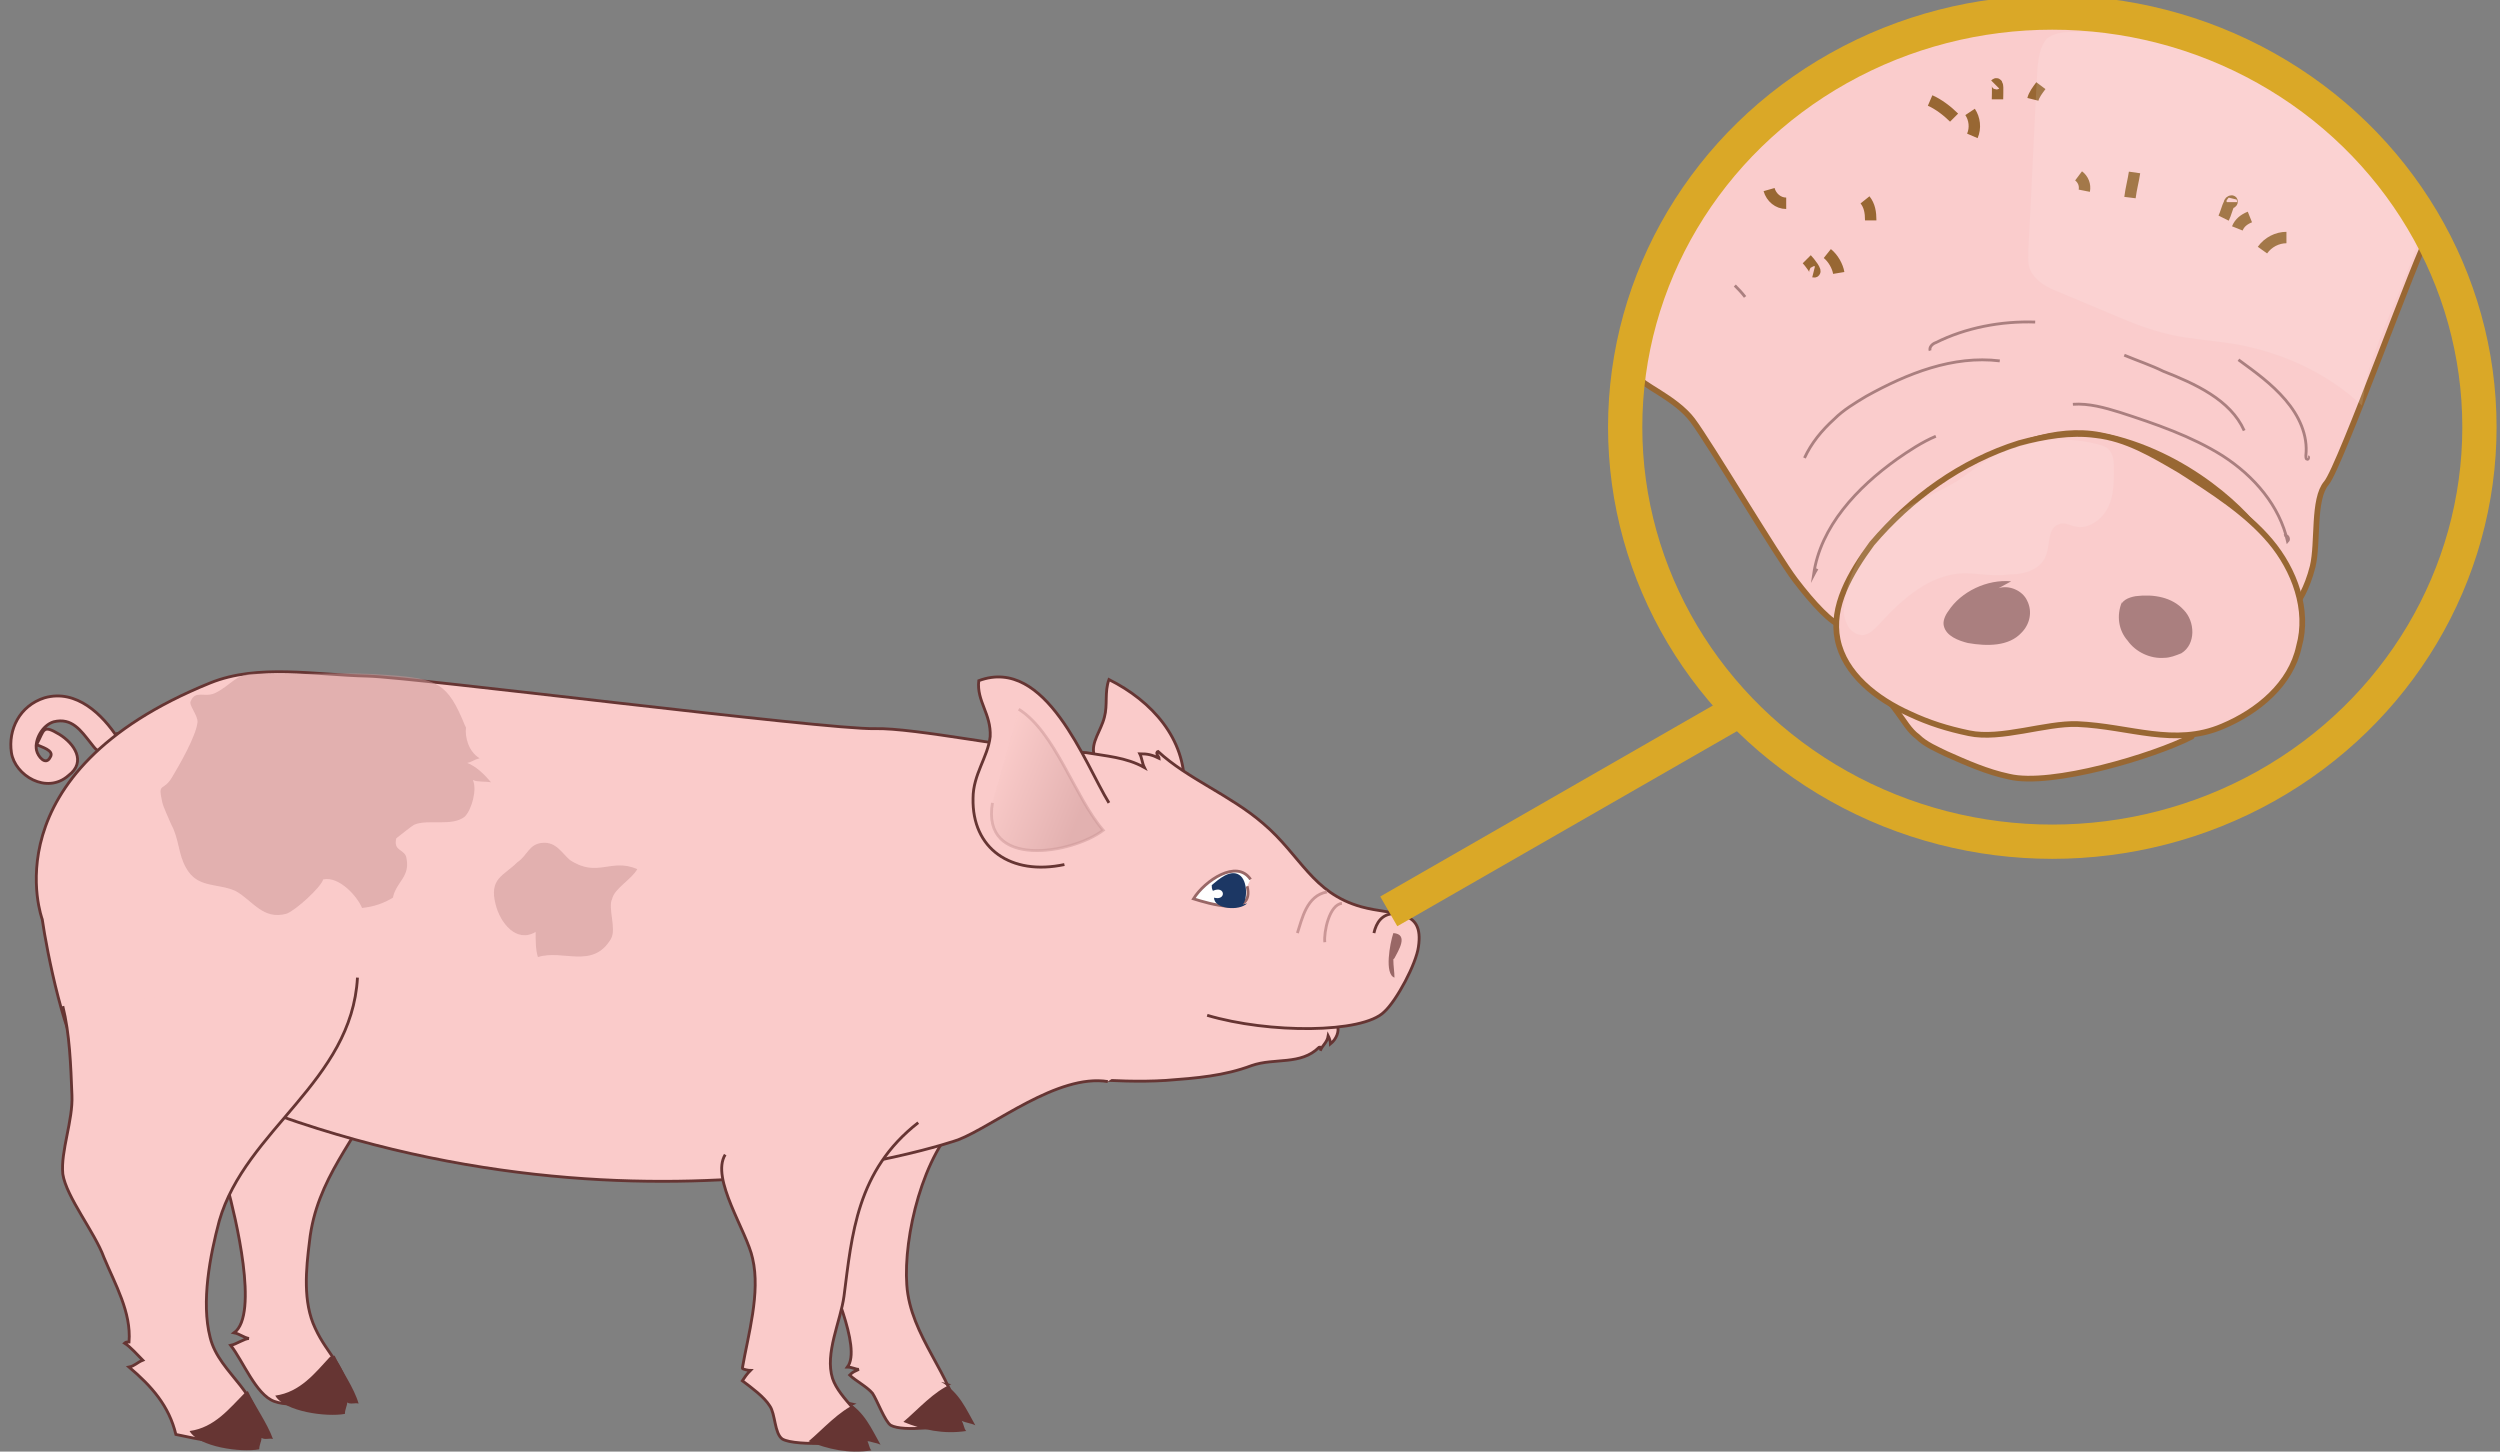 <svg xmlns="http://www.w3.org/2000/svg" version="1.0" viewBox="0 130 218.9 127.1"><rect x="0" y="130" width="218.9" height="127.1" fill="#808080" stroke="none"/><switch><g><path fill="#FACBCA" stroke="#663533" stroke-width=".25" d="M33.4 225.1c-2.2 4.7-5.7 8.1-6.3 13.6-.3 2.4-.6 5.3.5 7.6 1.1 2.4 2.7 3.3 2.9 6.1-2-.1-4.6 1-6.5.3-1.6-.6-2.7-3.5-3.8-4.9.5-.1 1.2-.6 1.6-.6-.5-.1-.8-.4-1.3-.5 2.2-1.6.1-10.2-.6-12.8-1-3.4-3.1-9.5-1.7-12.9"/><path fill="#663533" d="M29.3 248.7c.6 1.3 1.7 2.8 2.1 4.2-.3-.1-.7.1-1-.1 0 .3-.2.6-.2 1-1.6.3-5.3-.2-6.1-1.6 2.2-.3 3.5-2 4.8-3.4"/><path fill="#FACBCA" stroke="#663533" stroke-width=".25" d="M84.2 228c-3.4 3-5.1 10.3-4.8 14.5.3 4.5 4 7.9 4.7 12.1-1.3.3-5 .8-6.1.2-.5-.3-1.2-2.2-1.6-2.8-.5-.6-1.5-1.1-2-1.6.3-.3.4-.3.8-.5-.3 0-.6-.2-1-.2 1.3-1.7-1.6-7.7-2.2-9.8-1.1-3.4-2.2-6.8-2.9-10.3m19.7-5.1c4.4-.4 8.5.4 13.3.1 2.7-.2 5.1-.4 7.5-1.3 2-.7 4.3 0 5.9-1.6.3-.1.1.3.1.3.2-.5.6-.7.7-1.3.1.2.2.5.2.7.5-.4.8-1.1.6-1.6l-4.2-3.4-10.1 2.1-14 6zm-78.5-29.9c-1.3-2-3.6-4.3-6.4-3.5-2.2.7-3.2 2.8-2.9 4.8s3.1 3.7 5 2c1.6-1.2.5-2.8-.8-3.6-1.5-.9-1.3-.4-2 .9.4.2 1.6.5 1.2 1.1-.4.8-1.1-.1-1.2-.6-.2-.9.5-2.2 1.5-2.5 1.6-.4 2.4.8 3.2 1.8.5.6.6 1 1.5.6.6-.3.9-.9.9-1.5m93.4 4.8c.1-4.2-2.8-7.5-6.6-9.4-.4 1.1-.1 2.2-.4 3.3-.3 1.2-1.2 2.2-.9 3.3"/><path fill="#FACBCA" stroke="#663533" stroke-width=".25" d="M105.7 218.9c5.4 1.6 13.6 1.6 15.5-.3 1.1-1 2.8-4.2 3-5.7.5-3.4-2.1-2.7-5-3.5-4.3-1.2-5.3-4.5-8.6-7.3-2.9-2.5-6.6-3.9-9.2-6.3-.3.1.1.5.1.6-.6-.3-1-.4-1.7-.4.2.4.2.8.4 1.2-1.6-.9-3.4-1-5.1-1.3l-2-.1c-3.4-.1-13.1-2.1-16.5-2-4.3.1-40.3-4.5-44.4-4.6-4.6-.1-9.6-1.1-13.8.6-19.5 7.9-14.7 20.7-14.7 20.7.4 2.8 2 10.9 3.9 13.1 4.7 5.1 1.6-2.6 6.5-.2 37.3 17.9 69.8 6.4 69.8 6.4 3.1-1.2 8.7-5.8 13.1-5.1"/><path fill="none" stroke="#663533" stroke-width=".25" d="M122.1 210c-1.1 0-1.6.8-1.8 1.7"/><path fill="#FACBCA" stroke="#663533" stroke-width=".25" d="M97.1 200.3c-2.1-3.4-5.5-12.9-11.4-10.7-.2 1.8 1.1 2.9 1 4.9-.2 1.8-1.5 3.3-1.5 5.4-.1 4.4 3.3 6.8 8 5.8"/><linearGradient id="a" x1="6654.316" x2="6656.325" y1="-346.744" y2="-347.484" gradientTransform="matrix(-4.018 -.118 -.118 4.018 26791.352 2378.35)" gradientUnits="userSpaceOnUse"><stop offset="0" stop-color="#ca9696"/><stop offset="1" stop-color="#facbca"/></linearGradient><path fill="url(#a)" stroke="#CA9696" stroke-width=".25" d="M86.9 200.3c-1 5.8 6.9 4.5 9.7 2.4-2.5-2.9-4.2-8.6-7.4-10.6" opacity=".51"/><path fill="#CA9696" d="M40.8 193.7c-.1.8.2 2.1 1.2 2.7-.5.1-.6.3-1.1.4-.2 0-.2 0 0 0 .8.3 1.5 1 2.1 1.7-.5-.1-1.1 0-1.6-.2.4.8-.1 2.6-.7 3.2-1.1.9-3.2.2-4.4.7-.1 0-1.6 1.2-1.6 1.2-.3 1.2.8.9.9 1.8.3 1.6-.9 2-1.2 3.4-.8.5-1.7.8-2.7.9-.4-1-2-2.8-3.4-2.5-.2.7-2.4 2.7-3.2 3-2.1.6-3-1.2-4.5-2-1.6-.7-3.3-.2-4.3-2-.7-1.2-.6-2.5-1.3-3.8-.2-.5-.7-1.5-.8-2-.4-1.8.1-.8.9-2.2.6-1 2.1-3.6 2.2-4.8 0-.6-.8-1.5-.6-1.8.4-1 1.2-.3 2.1-.7 1.5-.7 1.8-1.8 3.8-1.7 4.3.1 7.7-.2 11.3.1 4.4.3 5.3.7 6.8 4.4m4.6 12c.9-.6 1-1.6 2.2-1.7 1.2-.1 1.7.9 2.4 1.5 2.4 1.6 3.6-.2 5.9.8-.5.9-2 1.7-2.2 2.6-.4.8.4 2.6-.1 3.5-1.6 2.7-4.2.9-6.4 1.6-.2-.6-.2-1.5-.2-2.2-1.7 1-3.1-.8-3.5-2.4-.6-2.3.7-2.5 1.9-3.7" opacity=".51"/><path fill="#FFF" stroke="#996766" stroke-width=".25" d="M109.5 207c-1.2-1.8-4 .1-5 1.7 1.3.4 5.4 1.7 4.7-1.1"/><path fill="#1C3764" d="M108.8 209.2c.4-.3.5-2.1-.3-2.6s-1.8.4-2.4.9c0 .2 0 .3.1.5 1.1-.5 1.2.9.1.6 0 1 2.2 1.2 2.9.5"/><path fill="#996766" d="M122.1 213.9c.3-.6 1.3-2.1-.1-2.2-.3.9-.8 3.6.1 3.9 0-.5-.1-1-.1-1.6"/><path fill="none" stroke="#CA9696" stroke-width=".25" d="M117.5 209.1c-1.1.1-1.6 2.5-1.5 3.4m.2-4.4c-1.8.3-2.2 2.4-2.6 3.6"/><path fill="#FACBCA" stroke="#663533" stroke-width=".25" d="M80.4 228.3c-5.4 4.2-5.8 9.8-6.5 15.2-.3 2.2-1.7 5-1 7.2.6 1.8 3 3.4 3.6 5.3-1.5.3-6.8.7-8 0-.7-.5-.6-2.2-1.1-2.9-.5-.8-1.6-1.6-2.4-2.2.2-.3.4-.6.7-.9-.1 0-.7-.1-.7-.2.5-2.9 1.6-6.6.9-9.6-.5-2.4-3.7-7-2.4-9.1m-32.2-15.5c-.5 9.1-9.8 13.3-12.1 21.3-.8 3-1.6 7.1-.8 10.2.8 3.3 4.8 4.9 4.3 9-3.2.5-5.3-.1-7.3-.5-.6-2.5-2.1-4.2-4.1-5.9.5-.1.7-.4 1.2-.6-.4-.4-1.1-1.2-1.6-1.5.1-.1.3-.1.4-.1.2-2.6-1.2-5-2.2-7.4-.8-2.2-3.3-5.3-3.6-7.3-.2-2 .9-4.7.8-6.9-.1-2.6-.2-5.4-.8-7.8"/><path fill="#663533" d="M74.1 252.7c1.6.9 2.2 2.4 3 3.8-.4-.2-.9-.2-1.2-.4.2.3.2.7.4.9-2 .3-3.8-.1-5.5-.8 1.2-1 2.7-2.7 4.2-3.3m7.4-1.9c1.6.9 2.2 2.4 3 3.8-.4-.2-.8-.2-1.2-.4.2.3.2.7.4.9-2 .3-3.8-.1-5.5-.8 1.3-1.1 2.7-2.7 4.2-3.3m-61.6.6c.6 1.3 1.7 2.8 2.2 4.2-.3-.1-.7.1-1-.1 0 .3-.2.6-.2 1-1.6.3-5.3-.2-6.1-1.6 2.2-.3 3.5-2 4.8-3.3"/><path fill="#FACCCC" stroke="#986733" stroke-width=".5" d="M143.5 163c0 .6 3.2 1.8 4.7 3.8 1.5 2 7.4 11.9 9 14s3.2 3.8 4.1 4c.9.2-.2-3.8 2.8-7 3-3.1 12-11.2 19.8-9.7 7.7 1.5 13.2 7.1 14.3 9.1 1.1 2 3 5.5 3 5.5s.8-1.1 1.3-3.1c.5-2.1 0-5.9 1.2-7.3 1.2-1.4 8.1-20.6 9-21.8 1-1.1-12.7-19.9-36.4-19-26.7 1.2-33 26.2-32.8 31.5z"/><path fill="none" stroke="#AA7F7F" stroke-miterlimit="10" stroke-width=".25" d="M175.1 161.6c-4.1-.5-8.1 1.1-11.7 3.1-1 .6-2 1.2-2.8 2-1.1 1-2 2.1-2.6 3.4m28-9c1.2.5 2.4.9 3.4 1.4 2.8 1.1 5.9 2.5 7.1 5.2m-18.3-9.5c-3-.1-6.1.5-8.7 1.8-.3.1-.6.4-.5.7m.5 7.5c-1.2.5-2.4 1.3-3.4 2-3.5 2.5-6.7 5.9-7.3 10.1.1-.2.2-.3.3-.5m36.9-18.3c1.5 1.1 2.9 2.1 4.1 3.5 1.2 1.4 2 3.1 1.8 4.9 0 .1 0 .3.1.3.1.1.2-.2.1-.2m-20.6-4.6c1.4-.1 2.8.3 4.1.7 3.1 1 6.3 2.1 9 3.8 2.8 1.8 5 4.4 5.7 7.5.2-.2 0-.6-.3-.5M151.9 155c.3.3.6.6.9 1"/><path fill="#FACCCC" stroke="#986733" d="M160 152.2c.5.4.9 1.1 1 1.7m-4.6-6.1c-.7 0-1.3-.5-1.5-1.2m16.2-6.3c-.6-.6-1.4-1.2-2.1-1.5m-5.2 10.5c0-.7-.1-1.3-.5-1.8m9.4-5.6c.3-.7.2-1.5-.2-2.1m2.4-1.1c0-.7.1-1.6-.2-1.3m3.3 1.3c.1-.4.4-.8.7-1.2m3.8 9.2c.1-.5-.1-1-.5-1.3m4.5 1.9c.1-.8.3-1.5.4-2.2m7.8 4c.2-.4.3-.9.5-1.3 0-.1.1-.2.2-.2s0 .2 0 .1m2.7 4.2c.5-.7 1.3-1.1 2.1-1.1m-42 1.9c.2.2 1 1.2.6 1.1m37.1-3.8c.2-.5.6-.8 1.1-1"/><path fill="#FACCCC" stroke="#986733" stroke-width=".5" d="M166.1 192.3c.6.8 1.1 1.7 1.8 2.2.7.7 1.7 1.1 2.5 1.5 1.8.8 3.6 1.6 5.5 2 3.7.9 12.7-1.8 16-3.5.4-.2-3.9-2-4.2-2.4-2.9-1.6-2.4 1.4-5.8 1.2-3.7-.3-11.3-.8-14.5-2.8-1.2-.8-2.4-1.6-3.5-2.2-.3.2-.5.6-.6 1 1 .8 2 1.9 2.8 3z"/><path fill="#FACCCC" stroke="#986733" stroke-width=".5" d="M160.9 186c.6 3 3.4 5.2 6.3 6.5 1.7.8 3.3 1.3 5.2 1.7 2.8.6 6.7-.9 9.5-.8 4.6.2 8.5 2 12.7.2 3.1-1.3 6-3.7 6.7-7 .9-3.2-.4-6.7-2.5-9.2s-5.1-4.4-7.9-6.2c-2.4-1.4-4.7-2.8-7.4-3.1-2.2-.3-4.5.1-6.7.7-5.1 1.6-9.5 4.8-12.9 8.8-1.9 2.6-3.6 5.5-3 8.4z"/><path fill="#AA7F7F" d="M185.8 182.7c-.5 1.2-.3 2.5.5 3.4.7 1 2 1.6 3.2 1.5.5 0 1-.2 1.5-.4 1.3-.8 1.2-2.8.2-3.8-1-1.1-2.6-1.4-4.2-1.2-.6.1-1.4.4-1.3 1.1m-9.6-2.4c-2.1-.2-4.4.9-5.5 2.6-.3.4-.5.9-.4 1.3.2.9 1.3 1.3 2.1 1.5 1.7.3 3.6.3 4.7-.9.7-.7 1-1.8.5-2.8-.4-.9-1.6-1.4-2.5-1.1"/><path fill="#FFF" d="M171.9 180.2c-2.9.1-5.3 2.2-7.3 4.4-.4.4-.8.9-1.4 1-.6.1-1.3-.4-1.5-1-.3-.6-.3-1.2-.2-1.8.4-3.3 2.5-6.6 5.4-8.3 1.5-.9 3-1.5 4.5-2.4l2.1-1.5c2.9-2 6.7-2.6 10.2-1.7.3.1.7.2.9.4.4.4.5 1 .5 1.6 0 1.2 0 2.5-.5 3.5-.5 1.1-1.8 2-2.9 1.7-.5-.1-1-.4-1.4-.2-1 .3-.8 1.7-1.1 2.6-.4 1.3-1.8 1.8-3.2 1.8-1.5.2-2.7-.1-4.1-.1zm35.1-15.7c.1-3 4.5-11.5 4.7-13.5.4-3.7-5.9-7.3-8.4-10.2-2.5-2.9-6-4.9-9.7-6.2-3.9-1.4-8.1-2-12.3-1.8-.7 0-1.5.1-2.1.6-.6.7-.7 1.7-.8 2.5-.3 5.3-.5 10.6-.8 15.9 0 .7-.1 1.5.3 2.1.5.8 1.4 1.3 2.2 1.6 1.7.7 3.3 1.4 5 2.1 1.6.7 3.2 1.3 4.9 1.7 1.8.4 3.6.5 5.5.8 4.2.7 8.2 2.5 11.3 5.4" opacity=".11"/><ellipse cx="179.7" cy="167.4" fill="none" stroke="#DAA827" stroke-width="3" rx="37.4" ry="36.3"/><path fill="none" stroke="#DAA827" stroke-width="3" d="M121.6 209.8l30.3-17.4"/></g></switch></svg>
